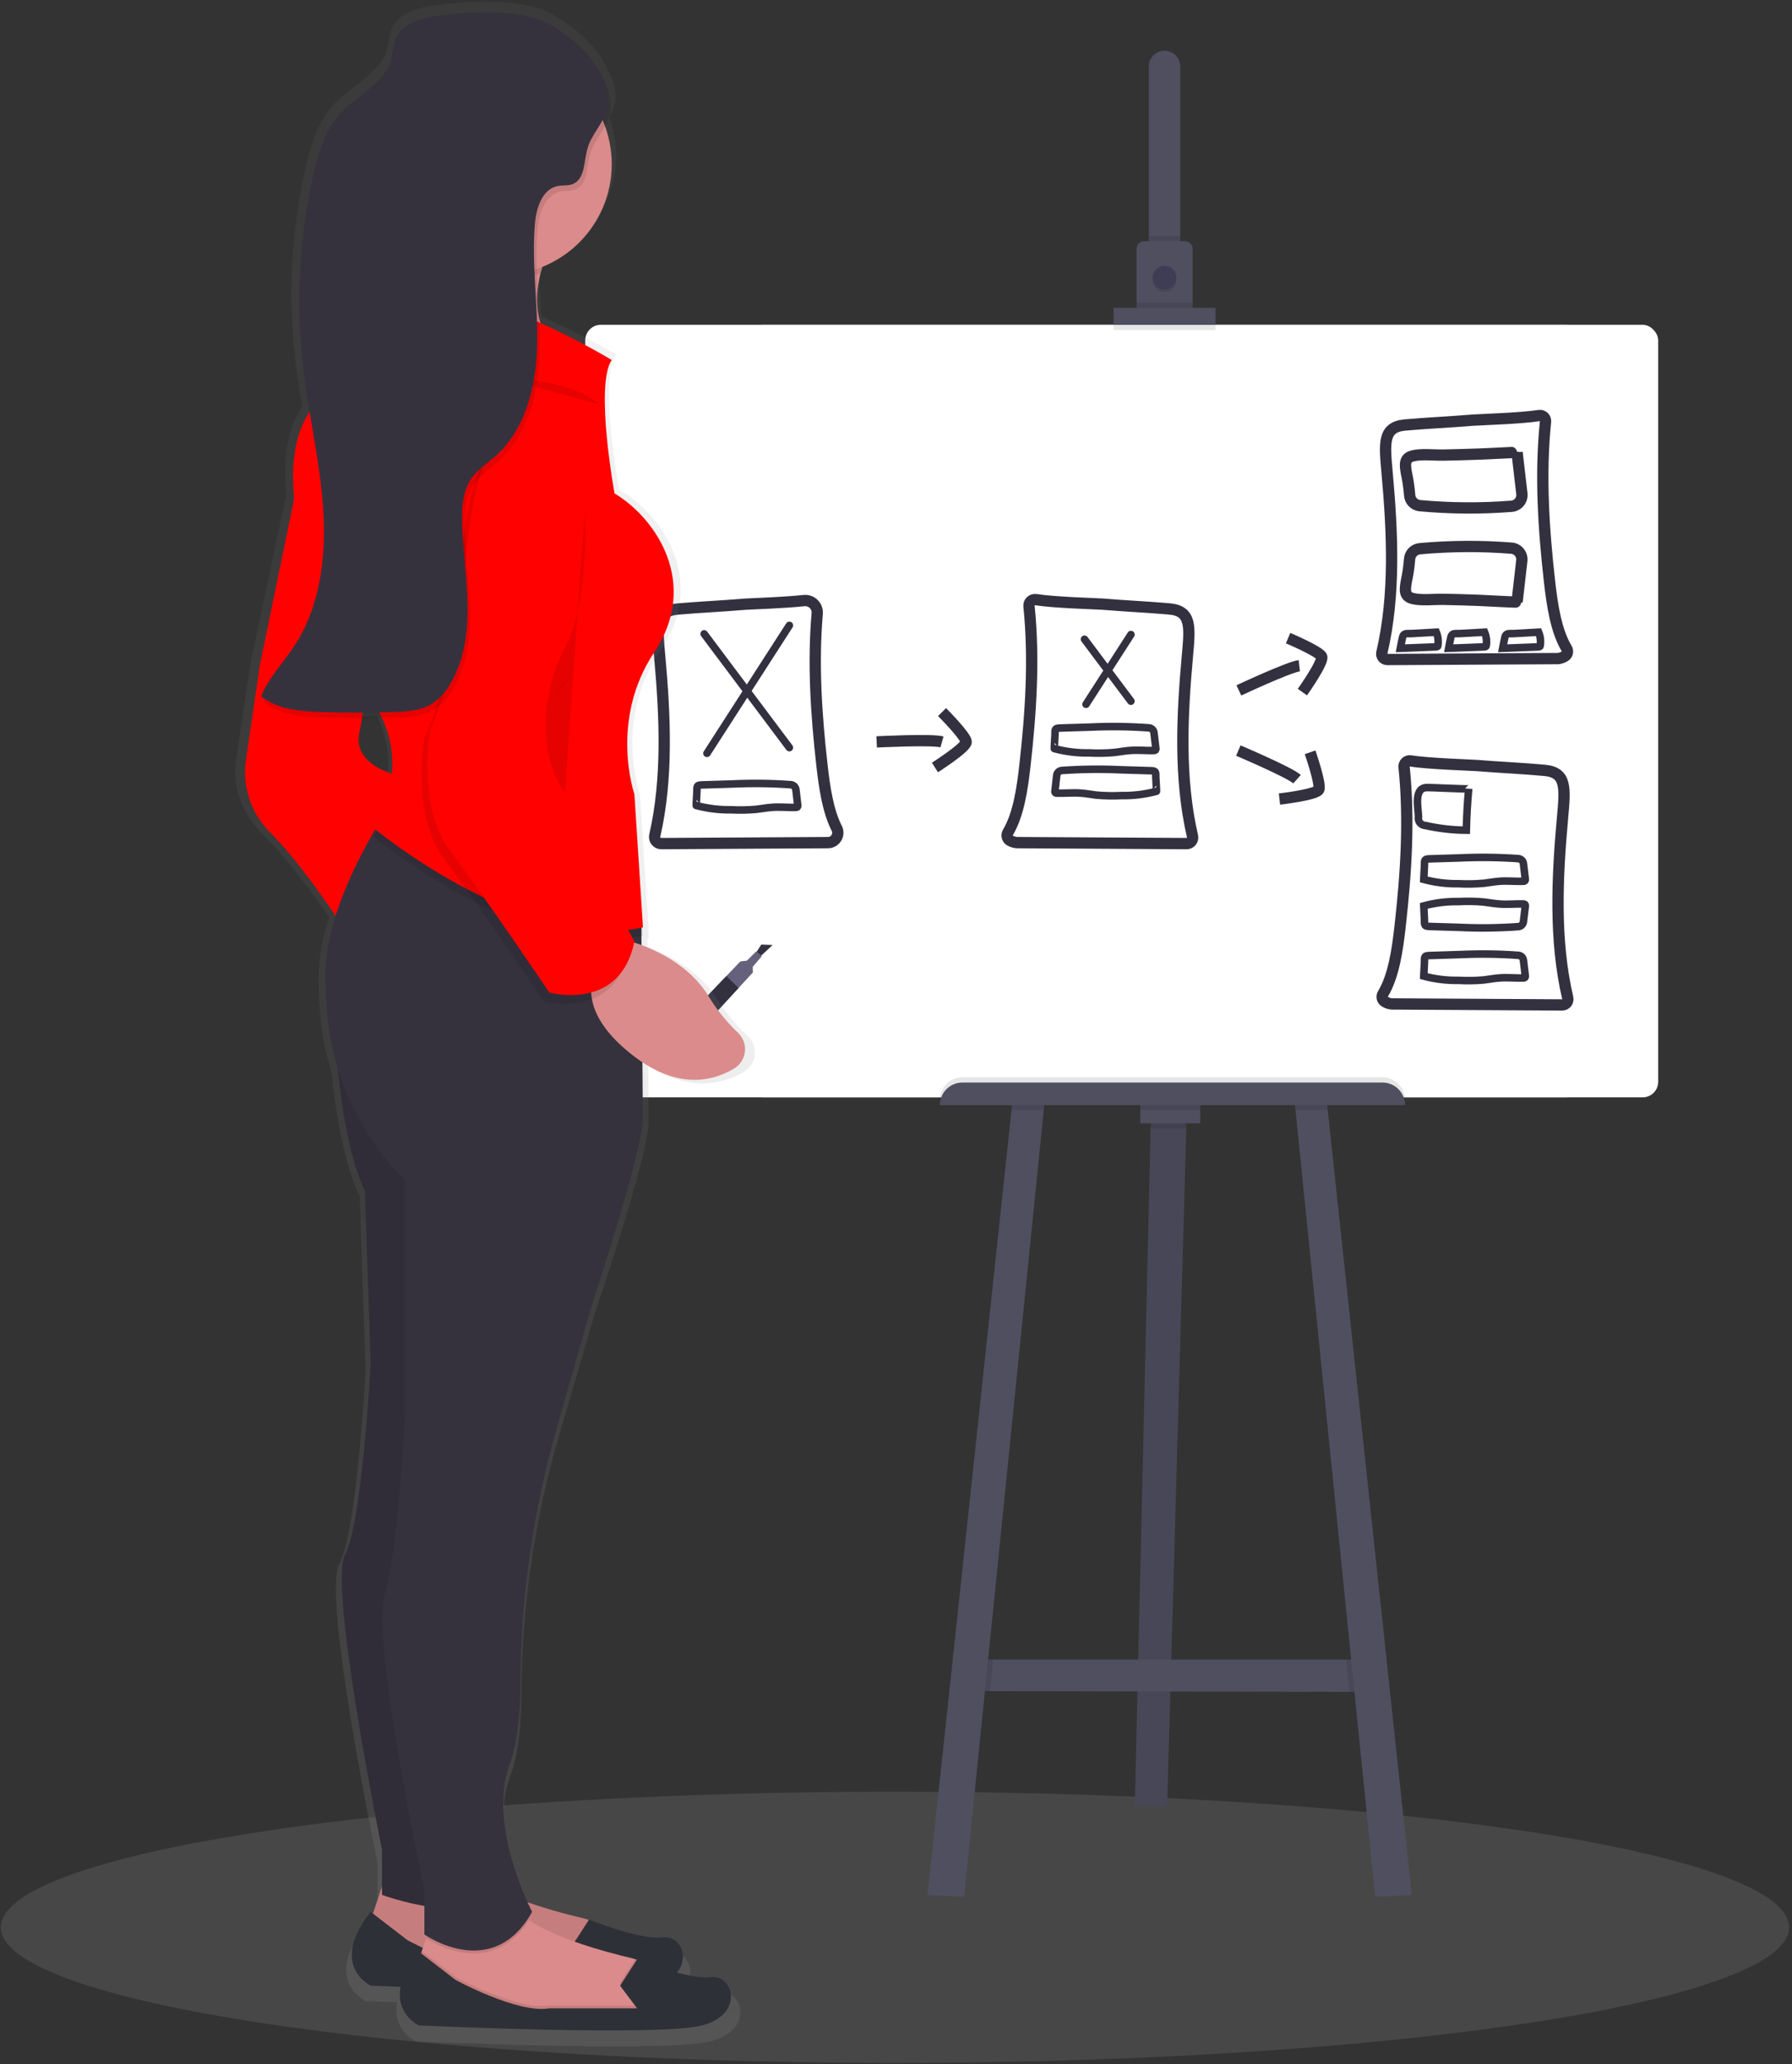 <?xml version="1.0" encoding="UTF-8"?>
<svg width="476px" height="548px" viewBox="0 0 476 548" version="1.1" xmlns="http://www.w3.org/2000/svg" xmlns:xlink="http://www.w3.org/1999/xlink">
    <rect x="0" y="0" width="476" height="548" fill="#333333" stroke="none"/>
    <!-- Generator: Sketch 58 (84663) - https://sketch.com -->
    <title>Group 2</title>
    <desc>Created with Sketch.</desc>
    <defs>
        <linearGradient x1="50.004%" y1="100.008%" x2="50.004%" y2="0.008%" id="linearGradient-1">
            <stop stop-color="#808080" stop-opacity="0.25" offset="0%"></stop>
            <stop stop-color="#808080" stop-opacity="0.12" offset="54%"></stop>
            <stop stop-color="#808080" stop-opacity="0.1" offset="100%"></stop>
        </linearGradient>
    </defs>
    <g id="Page-1" stroke="none" stroke-width="1" fill="none" fill-rule="evenodd">
        <g id="Group-2" transform="translate(0.23, 0.458)">
            <g id="Group">
                <ellipse id="Oval-2" fill="#FFFFFF" fill-rule="nonzero" opacity="0.1" cx="237.5" cy="511.222" rx="237.5" ry="36"></ellipse>
                <rect id="Rectangle" fill="#FFFFFF" fill-rule="nonzero" x="155.23" y="85.772" width="285" height="205.11" rx="4.13"></rect>
                <polygon id="Path" fill="#504F60" fill-rule="nonzero" points="314.96 296.192 314.88 299.122 309.78 479.192 301.2 479.192 305.41 299.122 305.49 295.742"></polygon>
                <polygon id="Path" fill="#000000" fill-rule="nonzero" opacity="0.1" points="314.96 296.192 314.88 299.122 309.78 479.192 301.2 479.192 305.41 299.122 305.49 295.742"></polygon>
                <polygon id="Path" fill="#504F60" fill-rule="nonzero" points="364.61 448.732 358.19 448.712 262.74 448.512 257.66 448.502 260.36 440.152 363.93 440.152"></polygon>
                <polygon id="Path" fill="#000000" fill-rule="nonzero" opacity="0.1" points="314.96 296.192 314.88 299.122 305.41 299.122 305.49 295.742"></polygon>
                <rect id="Rectangle" fill="#504F60" fill-rule="nonzero" x="302.67" y="291.792" width="15.91" height="5.98"></rect>
                <polygon id="Path" fill="#000000" fill-rule="nonzero" opacity="0.1" points="263.59 440.152 262.74 448.512 257.66 448.502 260.36 440.152"></polygon>
                <polygon id="Path" fill="#504F60" fill-rule="nonzero" points="277.29 291.682 277.02 294.272 255.85 503.102 246.15 502.652 268.46 294.272 268.71 291.902"></polygon>
                <polygon id="Path" fill="#000000" fill-rule="nonzero" opacity="0.1" points="364.61 448.732 358.19 448.712 357.32 440.152 363.93 440.152"></polygon>
                <polygon id="Path" fill="#504F60" fill-rule="nonzero" points="374.77 502.652 365.06 503.102 343.89 294.272 343.63 291.682 352.2 291.902 352.45 294.272"></polygon>
                <rect id="Rectangle" fill="#FFFFFF" fill-rule="nonzero" x="202.15" y="85.772" width="213.91" height="205.11"></rect>
                <path d="M313.27,17.182 L313.27,66.712 L304.93,66.712 L304.93,17.182 C304.93,14.879 306.797,13.012 309.1,13.012 C311.403,13.012 313.27,14.879 313.27,17.182 Z" id="Path" fill="#504F60" fill-rule="nonzero"></path>
                <rect id="Rectangle" fill="#000000" fill-rule="nonzero" opacity="0.1" x="304.93" y="62.202" width="8.35" height="4.51"></rect>
                <path d="M316.55,65.582 L316.55,81.942 L301.66,81.942 L301.66,65.582 C301.66,64.477 302.555,63.582 303.66,63.582 L314.49,63.582 C315.031,63.565 315.555,63.769 315.943,64.146 C316.331,64.523 316.55,65.041 316.55,65.582 L316.55,65.582 Z" id="Path" fill="#504F60" fill-rule="nonzero"></path>
                <circle id="Oval" fill="#000000" fill-rule="nonzero" opacity="0.1" cx="309.1" cy="73.932" r="3.16"></circle>
                <circle id="Oval" fill="#3F3D56" fill-rule="nonzero" cx="309.1" cy="73.252" r="3.16"></circle>
                <rect id="Rectangle" fill="#000000" fill-rule="nonzero" opacity="0.1" x="301.66" y="79.912" width="14.89" height="2.03"></rect>
                <rect id="Rectangle" fill="#000000" fill-rule="nonzero" opacity="0.1" x="295.56" y="82.622" width="27.08" height="4.51"></rect>
                <rect id="Rectangle" fill="#504F60" fill-rule="nonzero" x="295.56" y="81.262" width="27.08" height="4.51"></rect>
                <path d="M255.4,285.542 L366.98,285.542 C370.294,285.542 372.98,288.228 372.98,291.542 L372.98,291.542 L249.42,291.542 L249.42,291.542 C249.42,288.236 252.094,285.553 255.4,285.542 Z" id="Path" fill="#000000" fill-rule="nonzero" opacity="0.1"></path>
                <polygon id="Path" fill="#000000" fill-rule="nonzero" opacity="0.1" points="268.71 291.902 277.29 291.682 277.02 294.272 268.46 294.272"></polygon>
                <rect id="Rectangle" fill="#000000" fill-rule="nonzero" opacity="0.1" x="302.67" y="291.792" width="15.91" height="2.48"></rect>
                <polygon id="Path" fill="#000000" fill-rule="nonzero" opacity="0.1" points="352.45 294.272 343.89 294.272 343.63 291.682 352.2 291.902"></polygon>
                <path d="M255.4,286.942 L366.98,286.942 C370.294,286.942 372.98,289.628 372.98,292.942 L372.98,292.942 L249.42,292.942 L249.42,292.942 C249.42,289.628 252.106,286.942 255.42,286.942 L255.4,286.942 Z" id="Path" fill="#504F60" fill-rule="nonzero"></path>
                <path d="M408.59,109.862 C409.049,109.79 409.515,109.937 409.851,110.258 C410.186,110.58 410.352,111.04 410.3,111.502 C408.85,125.502 409.78,139.842 411.35,153.812 C412.08,160.202 413.07,166.962 415.9,171.702 C416.272,172.293 416.189,173.062 415.7,173.562 C414.91,174.176 413.918,174.473 412.92,174.392 L368.29,174.642 C367.831,174.645 367.396,174.437 367.111,174.078 C366.826,173.718 366.722,173.248 366.83,172.802 C370.42,157.502 369.65,140.802 368.21,124.932 C367.5,117.122 367.09,112.932 372.92,112.382 C378.92,111.842 384.92,111.592 390.92,111.092 C392.36,110.972 403.9,110.632 408.59,109.862 Z" id="Path" stroke="#33313F" stroke-width="3" fill="#FFFFFF" fill-rule="nonzero"></path>
                <path d="M374.44,201.552 C373.981,201.48 373.515,201.627 373.179,201.948 C372.844,202.27 372.678,202.73 372.73,203.192 C374.18,217.192 373.25,231.532 371.67,245.502 C370.95,251.892 369.96,258.652 367.13,263.402 C366.756,263.989 366.839,264.757 367.33,265.252 C368.12,265.866 369.112,266.163 370.11,266.082 L414.74,266.342 C415.198,266.338 415.63,266.127 415.914,265.767 C416.198,265.407 416.303,264.938 416.2,264.492 C412.61,249.192 413.38,232.492 414.82,216.622 C415.53,208.812 415.94,204.622 410.11,204.072 C404.28,203.522 398.11,203.282 392.11,202.782 C390.67,202.662 379.13,202.322 374.44,201.552 Z" id="Path" stroke="#33313F" stroke-width="3" fill="#FFFFFF" fill-rule="nonzero"></path>
                <path d="M387.55,227.312 C392.736,227.07 397.932,227.133 403.11,227.502 C403.802,227.568 404.353,228.111 404.43,228.802 L404.92,232.892 C404.97,233.077 404.925,233.276 404.8,233.422 C404.69,233.501 404.555,233.536 404.42,233.522 C402.24,233.582 400.06,233.332 397.89,233.522 C396.54,233.632 395.2,233.892 393.89,234.042 C391.675,234.237 389.45,234.277 387.23,234.162 C384.102,234.215 380.982,233.832 377.96,233.022 C377.96,233.022 378.14,229.632 378.14,229.312 C378.14,227.732 378.09,227.592 379.72,227.552 L387.55,227.312 Z" id="Path" stroke="#33313F" stroke-width="2" stroke-linecap="round"></path>
                <path d="M387.55,245.752 C392.736,245.995 397.932,245.928 403.11,245.552 C403.802,245.485 404.353,244.943 404.43,244.252 L404.92,240.172 C404.97,239.983 404.926,239.781 404.8,239.632 C404.69,239.553 404.555,239.517 404.42,239.532 C402.24,239.472 400.06,239.732 397.89,239.532 C396.54,239.432 395.2,239.172 393.89,239.022 C391.676,238.822 389.45,238.781 387.23,238.902 C384.102,238.848 380.982,239.231 377.96,240.042 C377.96,240.042 378.14,243.422 378.14,243.752 C378.14,245.332 378.09,245.462 379.72,245.512 L387.55,245.752 Z" id="Path" stroke="#33313F" stroke-width="2" stroke-linecap="round"></path>
                <path d="M387.55,252.972 C392.736,252.728 397.932,252.795 403.11,253.172 C403.802,253.238 404.353,253.781 404.43,254.472 L404.92,258.552 C404.97,258.74 404.926,258.942 404.8,259.092 C404.69,259.171 404.555,259.206 404.42,259.192 C402.24,259.252 400.06,258.992 397.89,259.192 C396.54,259.292 395.2,259.562 393.89,259.712 C391.675,259.903 389.45,259.94 387.23,259.822 C384.102,259.879 380.982,259.499 377.96,258.692 C377.96,258.692 378.14,255.302 378.14,254.972 C378.14,253.392 378.09,253.262 379.72,253.222 L387.55,252.972 Z" id="Path" stroke="#33313F" stroke-width="2" stroke-linecap="round"></path>
                <path d="M394.12,167.382 C394.577,168.481 394.729,169.683 394.56,170.862 C394.562,170.956 394.537,171.05 394.49,171.132 C394.378,171.24 394.225,171.294 394.07,171.282 L384.57,171.652 C384.57,171.652 385.1,168.852 385.17,168.652 C385.5,167.512 386.33,167.812 387.4,167.752 L394.12,167.382 Z" id="Path" stroke="#33313F" stroke-width="2" fill="#FFFFFF" fill-rule="nonzero" stroke-linecap="round"></path>
                <path d="M408.47,167.382 C408.924,168.482 409.073,169.684 408.9,170.862 C408.905,170.955 408.884,171.049 408.84,171.132 C408.727,171.238 408.575,171.292 408.42,171.282 L398.91,171.652 C398.91,171.652 399.45,168.852 399.52,168.652 C399.84,167.512 400.67,167.812 401.75,167.752 L408.47,167.382 Z" id="Path" stroke="#33313F" stroke-width="2" fill="#FFFFFF" fill-rule="nonzero" stroke-linecap="round"></path>
                <path d="M402.74,119.642 L404.02,130.642 C404.106,131.444 403.865,132.248 403.352,132.871 C402.838,133.494 402.095,133.883 401.29,133.952 C393.174,134.593 385.017,134.54 376.91,133.792 C375.42,133.648 374.263,132.428 374.2,130.932 C374.048,128.971 373.761,127.023 373.34,125.102 C373.01,123.102 372.65,121.172 375.01,120.582 C377.37,119.992 380.6,120.412 383.18,120.362 C386.273,120.302 389.357,120.215 392.43,120.102 C393.29,120.102 402.74,119.592 402.74,119.642 Z" id="Path" stroke="#33313F" stroke-width="3"></path>
                <path d="M402.74,159.382 L404,148.382 C404.086,147.579 403.845,146.775 403.332,146.152 C402.818,145.529 402.075,145.14 401.27,145.072 C393.154,144.431 384.998,144.482 376.89,145.222 C375.396,145.366 374.238,146.592 374.18,148.092 C374.028,150.052 373.741,152 373.32,153.922 C372.99,155.922 372.63,157.852 374.99,158.442 C377.35,159.032 380.58,158.612 383.16,158.662 C386.25,158.722 389.33,158.802 392.41,158.922 C393.29,158.952 402.74,159.462 402.74,159.382 Z" id="Path" stroke="#33313F" stroke-width="3"></path>
                <path d="M389.89,208.952 C389.557,212.612 389.347,216.278 389.26,219.952 C385.589,219.921 381.932,219.502 378.35,218.702 C377.779,218.675 377.249,218.396 376.903,217.94 C376.558,217.484 376.432,216.899 376.56,216.342 C376.49,214.062 375.29,208.972 378.5,208.652 C379.46,208.552 389.88,209.132 389.89,208.952 Z" id="Path" stroke="#33313F" stroke-width="2" stroke-linecap="round"></path>
                <path d="M213.32,158.992 C214.273,158.888 215.221,159.219 215.903,159.891 C216.586,160.564 216.93,161.508 216.84,162.462 C215.69,175.772 216.6,189.402 218.1,202.672 C218.77,208.572 219.66,214.782 222.02,219.432 C222.438,220.242 222.404,221.212 221.93,221.992 C221.457,222.771 220.612,223.248 219.7,223.252 L219.7,223.252 L175.42,223.512 C174.884,223.515 174.376,223.275 174.04,222.858 C173.703,222.442 173.574,221.894 173.69,221.372 C177.2,206.152 176.43,189.532 175,173.792 C174.28,165.982 173.88,161.792 179.7,161.242 C185.7,160.712 191.7,160.462 197.65,159.952 C198.92,159.852 208,159.572 213.32,158.992 Z" id="Path" stroke="#33313F" stroke-width="3" fill="#FFFFFF" fill-rule="nonzero" stroke-linecap="round"></path>
                <path d="M274.92,158.742 C274.429,158.666 273.931,158.825 273.573,159.17 C273.216,159.516 273.041,160.008 273.1,160.502 C274.53,174.432 273.6,188.752 272.03,202.672 C271.31,209.062 270.32,215.792 267.5,220.542 C267.09,221.237 267.272,222.13 267.92,222.612 C268.677,223.091 269.567,223.315 270.46,223.252 L314.97,223.512 C315.465,223.512 315.932,223.283 316.235,222.892 C316.539,222.5 316.644,221.991 316.52,221.512 C312.97,206.242 313.73,189.562 315.17,173.762 C315.88,165.952 316.29,161.762 310.47,161.212 C304.47,160.682 298.47,160.432 292.47,159.922 C291,159.832 279.7,159.502 274.92,158.742 Z" id="Path" stroke="#33313F" stroke-width="3" fill="#FFFFFF" fill-rule="nonzero"></path>
                <path d="M186.81,167.832 L209.45,198.032" id="Path" stroke="#33313F" stroke-width="2" fill="#FFFFFF" fill-rule="nonzero" stroke-linecap="round"></path>
                <path d="M209.45,165.572 L187.56,199.542" id="Path" stroke="#33313F" stroke-width="2" fill="#FFFFFF" fill-rule="nonzero" stroke-linecap="round"></path>
                <path d="M287.84,169.252 L300.17,185.702" id="Path" stroke="#33313F" stroke-width="2" fill="#FFFFFF" fill-rule="nonzero" stroke-linecap="round"></path>
                <path d="M300.17,168.012 L288.25,186.522" id="Path" stroke="#33313F" stroke-width="2" fill="#FFFFFF" fill-rule="nonzero" stroke-linecap="round"></path>
                <path d="M194.29,207.682 C199.479,207.44 204.678,207.503 209.86,207.872 C210.549,207.945 211.096,208.484 211.18,209.172 L211.66,213.262 C211.708,213.449 211.668,213.648 211.55,213.802 C211.435,213.87 211.304,213.905 211.17,213.902 C208.99,213.962 206.8,213.702 204.63,213.902 C203.28,214.002 201.95,214.262 200.63,214.412 C198.416,214.607 196.19,214.647 193.97,214.532 C190.845,214.586 187.728,214.202 184.71,213.392 C184.65,213.392 184.89,210.012 184.89,209.682 C184.89,208.102 184.83,207.972 186.46,207.922 L194.29,207.682 Z" id="Path" stroke="#33313F" stroke-width="2" stroke-linecap="round"></path>
                <path d="M289.41,192.582 C294.599,192.338 299.799,192.405 304.98,192.782 C305.672,192.848 306.223,193.391 306.3,194.082 L306.78,198.162 C306.828,198.349 306.788,198.548 306.67,198.702 C306.56,198.78 306.425,198.815 306.29,198.802 C304.11,198.862 301.92,198.602 299.75,198.802 C298.4,198.902 297.07,199.172 295.75,199.312 C293.536,199.512 291.31,199.552 289.09,199.432 C285.962,199.485 282.842,199.102 279.82,198.292 C279.77,198.292 280,194.912 280,194.582 C280,193.002 279.95,192.872 281.58,192.822 L289.41,192.582 Z" id="Path" stroke="#33313F" stroke-width="2" stroke-linecap="round"></path>
                <path d="M297.34,203.912 C292.154,203.67 286.958,203.733 281.78,204.102 C281.088,204.168 280.537,204.711 280.46,205.402 L280,209.482 C279.941,209.668 279.983,209.872 280.11,210.022 C280.22,210.101 280.355,210.136 280.49,210.122 C282.67,210.182 284.85,209.932 287.03,210.122 C288.38,210.222 289.71,210.492 291.03,210.642 C293.245,210.832 295.47,210.872 297.69,210.762 C300.818,210.817 303.938,210.433 306.96,209.622 C307.01,209.622 306.78,206.232 306.78,205.912 C306.78,204.322 306.84,204.192 305.21,204.152 L297.34,203.912 Z" id="Path" stroke="#33313F" stroke-width="2" stroke-linecap="round"></path>
                <path d="M232.63,196.512 C232.63,196.512 247.34,195.762 249.98,196.512" id="Path" stroke="#33313F" stroke-width="3"></path>
                <path d="M250,188.592 C250,188.592 256.41,195.002 256.41,196.512 C256.41,198.022 248.11,203.302 248.11,203.302" id="Path" stroke="#33313F" stroke-width="3"></path>
                <path d="M328.84,182.832 C328.84,182.832 342.17,176.592 344.9,176.292" id="Path" stroke="#33313F" stroke-width="3"></path>
                <path d="M341.92,168.962 C341.92,168.962 350.27,172.482 350.84,173.872 C351.41,175.262 345.72,183.292 345.72,183.292" id="Path" stroke="#33313F" stroke-width="3"></path>
                <path d="M328.7,198.812 C328.7,198.812 342.25,204.562 344.3,206.402" id="Path" stroke="#33313F" stroke-width="3"></path>
                <path d="M347.76,199.272 C347.76,199.272 350.76,207.842 350.06,209.202 C349.36,210.562 339.63,211.682 339.63,211.682" id="Path" stroke="#33313F" stroke-width="3"></path>
                <path d="M381.29,167.382 C381.744,168.482 381.893,169.684 381.72,170.862 C381.725,170.955 381.704,171.049 381.66,171.132 C381.547,171.238 381.395,171.292 381.24,171.282 L371.73,171.652 C371.73,171.652 372.27,168.852 372.34,168.652 C372.66,167.512 373.5,167.812 374.57,167.752 L381.29,167.382 Z" id="Path" stroke="#33313F" stroke-width="2" fill="#FFFFFF" fill-rule="nonzero" stroke-linecap="round"></path>
                <polygon id="Path" fill="#33313F" fill-rule="nonzero" points="201.64 253.562 205 250.432 202 250.312 200.43 252.722"></polygon>
                <polygon id="Path" fill="#65617D" fill-rule="nonzero" points="177.47 275.482 181.03 270.912 181.82 270.092 192.72 258.672 196.43 254.792 198.17 254.582 200.67 252.102 202.14 253.392 199.71 256.232 199.75 257.722 195.96 261.832 185.26 273.452 184.57 274.192 180.27 278.172"></polygon>
                <polygon id="Path" fill="#33313F" fill-rule="nonzero" points="181.82 270.092 192.72 258.672 195.96 261.832 185.26 273.452"></polygon>
                <path d="M198.27,274.492 C195.102,271.543 192.347,268.179 190.08,264.492 C185.28,257.012 177.26,252.972 171.76,250.962 L171.76,248.532 L172.1,248.462 L171.95,246.202 L172.1,246.202 L171.71,240.202 L171.71,240.152 L171.71,240.152 L169.73,210.382 C169.73,210.382 162.68,190.532 175.21,172.222 C187.74,153.912 175.99,136.352 164.21,129.482 C164.21,129.482 158.73,100.482 163.43,93.612 C157.054,89.942 150.485,86.62 143.75,83.662 C143.64,83.302 143.55,82.942 143.46,82.562 C143.33,79.862 143.16,77.162 143.01,74.462 C143.167,73.058 143.424,71.668 143.78,70.302 C143.93,69.732 144.1,69.162 144.28,68.572 C155.742,64.192 163.344,53.231 163.43,40.962 C163.433,37.464 162.802,33.995 161.57,30.722 C162.202,29.681 162.684,28.557 163,27.382 C163.75,24.292 162.9,20.992 161.14,17.862 C158,11.082 150.17,4.732 144.49,2.382 C136.35,-0.918 124.1,-0.138 115.62,0.882 C110.86,1.452 105.43,3.042 103.71,7.402 C103.08,9.002 103.07,10.772 102.63,12.402 C100.85,19.062 93.16,22.162 88.41,27.262 C84.21,31.762 82.41,37.852 81.01,43.782 C77.111,60.777 76.18,78.319 78.26,95.632 C78.74,99.632 79.38,103.582 80.06,107.542 C77.2,111.542 74.62,118.612 75.8,130.892 L66.4,175.152 L62.49,201.102 C62.49,201.102 60.14,211.782 69.49,220.942 C75.49,226.782 82.74,236.652 87.21,243.042 C85.264,248.699 84.3,254.649 84.36,260.632 C84.46,263.352 84.61,265.982 84.8,268.482 C85.196,273.793 86.203,279.041 87.8,284.122 C88.9,294.782 91.07,308.412 95.32,317.122 L96.88,363.672 C96.88,363.672 94.53,406.412 89.88,414.802 C85.23,423.192 100.05,494.172 100.05,494.172 L100.05,504.092 L97.55,511.432 L96.92,510.962 C85.18,525.462 96.92,530.802 96.92,530.802 C96.92,530.802 100.12,530.952 105.23,531.152 C104.338,535.336 106.396,539.593 110.23,541.492 C110.23,541.492 176.76,544.542 188.51,541.492 C200.26,538.442 197.12,527.752 190.85,528.492 C188.46,528.792 184.93,528.162 181.48,527.272 C185.13,523.022 182.21,517.272 177.55,517.812 C171.29,518.572 157.2,513.032 157.2,513.032 L157.13,513.122 C156.68,512.95 156.219,512.81 155.75,512.702 C150.516,511.524 145.346,510.079 140.26,508.372 C137.26,501.942 130.26,484.662 135.26,471.262 C137.52,465.202 138.26,457.142 138.26,449.322 C138.379,425.73 141.851,402.276 148.57,379.662 L157.96,347.662 C157.96,347.662 171.27,308.732 172.05,298.052 L172,282.512 C183,289.512 191.75,287.412 197.33,284.142 C198.981,283.168 200.067,281.463 200.253,279.555 C200.439,277.648 199.702,275.766 198.27,274.492 Z M93.8,193.492 C94.07,192.372 94.29,191.152 94.48,189.862 C96.32,189.862 98.17,189.862 100.01,189.802 C102.299,194.451 103.261,199.641 102.79,204.802 C98.55,203.492 92.21,200.282 93.8,193.542 L93.8,193.492 Z" id="Shape" fill="url(#linearGradient-1)" fill-rule="nonzero"></path>
                <path d="M101.24,500.382 L98.24,509.382 L108.03,519.172 L140.42,526.702 L163.77,524.442 L162.26,516.152 L162.26,516.152 C161.345,512.525 158.482,509.713 154.84,508.862 C145.24,506.602 126.94,501.462 123.09,494.312 L101.24,500.382 Z" id="Path" fill="#DB8B8B" fill-rule="nonzero"></path>
                <path d="M101.24,500.382 L98.24,509.382 L108.03,519.172 L140.42,526.702 L163.77,524.442 L162.26,516.152 L162.26,516.152 C161.345,512.525 158.482,509.713 154.84,508.862 C145.24,506.602 126.94,501.462 123.09,494.312 L101.24,500.382 Z" id="Path" fill="#000000" fill-rule="nonzero" opacity="0.1"></path>
                <path d="M156.23,522.182 L151.71,516.182 L156.23,509.182 C156.23,509.182 169.78,514.652 175.81,513.902 C181.84,513.152 184.81,523.692 173.55,526.702 C162.29,529.712 98.23,526.702 98.23,526.702 C98.23,526.702 86.93,521.432 98.23,507.122 L108.02,514.652 C108.02,514.652 124.59,523.652 132.88,522.182 L156.23,522.182 Z" id="Path" fill="#2E3037" fill-rule="nonzero"></path>
                <path d="M176.56,534.992 L153.21,537.252 L120.82,529.712 L111,519.922 L111.8,517.532 L112.92,514.172 L114.02,510.882 L135.86,504.882 C136.969,506.685 138.486,508.203 140.29,509.312 C147.38,514.162 160.13,517.672 167.61,519.422 C167.92,519.502 168.24,519.592 168.54,519.702 C171.758,520.772 174.205,523.412 175.03,526.702 L176.56,534.992 Z" id="Path" fill="#DB8B8B" fill-rule="nonzero"></path>
                <path d="M176.56,534.992 L153.21,537.252 L120.82,529.712 L111,519.922 L111.8,517.532 L120.8,524.442 C120.8,524.442 137.38,533.442 145.66,531.972 L169,531.972 L164.48,525.972 L168.54,519.702 C171.758,520.772 174.205,523.412 175.03,526.702 L176.56,534.992 Z" id="Path" fill="#000000" fill-rule="nonzero" opacity="0.1"></path>
                <path d="M169,532.732 L164.48,526.732 L169,519.732 C169,519.732 182.56,525.202 188.58,524.452 C194.6,523.702 197.58,534.242 186.33,537.262 C175.08,540.282 111,537.262 111,537.262 C111,537.262 99.7,531.982 111,517.672 L120.79,525.202 C120.79,525.202 137.37,534.202 145.65,532.742 L169,532.732 Z" id="Path" fill="#2E3037" fill-rule="nonzero"></path>
                <path d="M150.2,95.862 C150.2,95.862 114.05,99.622 119.32,84.562 C120.797,80.291 121.179,75.718 120.43,71.262 C119.494,65.737 117.312,60.498 114.05,55.942 L147.94,61.212 C145.909,64.606 144.364,68.268 143.35,72.092 C139.31,88.082 150.2,95.862 150.2,95.862 Z" id="Path" fill="#DB8B8B" fill-rule="nonzero"></path>
                <path d="M88.44,267.592 C88.44,267.592 89.19,299.982 96.72,315.802 L98.23,361.742 C98.23,361.742 95.97,403.932 91.45,412.212 C86.93,420.492 101.24,490.552 101.24,490.552 L101.24,502.602 C101.24,502.602 125.34,511.602 132.12,501.092 L125.34,411.462 L128.34,287.182 L88.44,267.592 Z" id="Path" fill="#35323E" fill-rule="nonzero"></path>
                <path d="M88.43,267.592 C88.43,267.592 89.18,299.982 96.71,315.802 L98.22,361.742 C98.22,361.742 95.96,403.932 91.44,412.212 C86.92,420.492 101.23,490.552 101.23,490.552 L101.23,502.602 C101.23,502.602 125.33,511.602 132.11,501.092 L125.33,411.462 L128.33,287.182 L88.43,267.592 Z" id="Path" fill="#000000" fill-rule="nonzero" opacity="0.1"></path>
                <path d="M73.37,163.652 L68.85,175.702 L65.09,201.312 C64.057,208.55 66.582,215.842 71.87,220.892 C80.87,229.892 92.96,248.762 92.96,248.762 L107.27,205.832 C107.27,205.832 92.96,203.572 95.27,193.782 C97.58,183.992 96.77,165.912 96.77,165.912 L73.37,163.652 Z" id="Path" fill="#FF0200" fill-rule="nonzero"></path>
                <path d="M140.32,509.292 C130.65,524.502 115.62,515.882 112.95,514.172 L114.05,510.882 L135.89,504.882 C137.001,506.678 138.519,508.188 140.32,509.292 L140.32,509.292 Z" id="Path" fill="#000000" fill-rule="nonzero" opacity="0.1"></path>
                <path d="M170.54,296.972 C169.78,307.512 156.98,345.972 156.98,345.972 L147.98,377.582 C141.489,399.916 138.13,423.043 138,446.302 C138,454.012 137.29,461.972 135.12,467.952 C129.12,484.522 141.12,507.122 141.12,507.122 C130.58,525.952 112.5,513.122 112.5,513.122 L112.5,501.122 C112.5,501.122 98.23,435.562 102,422.762 C105.77,409.962 107.28,375.302 107.28,375.302 L107.28,312.792 C95.205,300.763 87.867,284.788 86.61,267.792 C86.43,265.322 86.28,262.732 86.19,260.042 C85.58,243.042 97.19,223.122 101.73,216.042 C102.83,214.322 103.51,213.362 103.51,213.362 L170,239.742 L170.15,239.802 L170.15,242.372 L170.15,248.072 L170.54,296.972 Z" id="Path" fill="#35323E" fill-rule="nonzero"></path>
                <path d="M147.94,61.212 C145.909,64.606 144.364,68.268 143.35,72.092 C135.912,74.927 127.643,74.627 120.43,71.262 C119.494,65.737 117.312,60.498 114.05,55.942 L147.94,61.212 Z" id="Path" fill="#000000" fill-rule="nonzero" opacity="0.1"></path>
                <circle id="Oval" fill="#DB8B8B" fill-rule="nonzero" cx="132.88" cy="43.132" r="29.38"></circle>
                <path d="M170.54,248.012 L170.21,248.072 C138.63,254.562 99,221.652 99,221.652 C100.066,219.86 100.982,217.984 101.74,216.042 C102.84,214.322 103.52,213.362 103.52,213.362 L170,239.742 L170.17,242.372 L170.54,248.012 Z" id="Path" fill="#000000" fill-rule="nonzero" opacity="0.1"></path>
                <path d="M162.25,95.112 C162.25,95.112 120.07,69.502 106.51,80.042 L87.68,104.142 C87.68,104.142 75.63,107.912 77.89,132.012 L68.89,175.702 L96,182.482 C96,182.482 111.82,197.542 99,219.392 C99,219.392 138.92,252.532 170.56,245.752 L168.28,210.382 C168.28,210.382 161.5,190.792 173.55,172.722 C185.6,154.652 174.3,137.322 163.01,130.542 C163,130.512 157.73,101.882 162.25,95.112 Z" id="Path" fill="#FF0200" fill-rule="nonzero"></path>
                <path d="M164.51,248.762 C164.51,248.762 180.33,251.762 187.86,263.832 C190.034,267.456 192.688,270.769 195.75,273.682 C197.129,274.957 197.831,276.806 197.646,278.675 C197.462,280.545 196.412,282.22 194.81,283.202 C188.81,286.802 179.09,289.012 166.81,278.892 C145.68,261.572 164.51,248.762 164.51,248.762 Z" id="Path" fill="#DB8B8B" fill-rule="nonzero"></path>
                <path d="M141.16,109.382 C141.16,109.382 126.1,107.872 122.33,147.042 C118.56,186.212 112.54,195.242 112.54,195.242 C112.54,195.242 108.77,215.582 117.81,227.632 C126.85,239.682 144.17,265.382 144.17,265.382 C144.17,265.382 163.01,270.662 166.77,251.822 L143.42,208.142 C143.42,208.142 139.66,193.072 148.69,182.532 C157.72,171.992 164.51,101.882 141.16,109.382 Z" id="Path" fill="#000000" fill-rule="nonzero" opacity="0.1"></path>
                <path d="M142.67,107.162 C142.67,107.162 127.6,105.652 123.84,144.822 C120.08,183.992 114.05,193.022 114.05,193.022 C114.05,193.022 110.28,213.382 119.32,225.382 C128.36,237.382 145.68,263.042 145.68,263.042 C145.68,263.042 164.51,268.322 168.28,249.492 L144.93,205.802 C144.93,205.802 141.16,190.732 150.2,180.192 C159.24,169.652 166,99.622 142.67,107.162 Z" id="Path" fill="#FF0200" fill-rule="nonzero"></path>
                <path d="M155.1,135.382 C155.1,135.382 156.6,158.732 149.82,171.542 C143.04,184.352 143.04,200.912 149.82,209.952" id="Path" fill="#000000" fill-rule="nonzero" opacity="0.1"></path>
                <path d="M158.86,106.782 C158.86,106.782 152.86,100.782 135.51,100.002 C118.16,99.222 110.66,94.002 110.66,94.002" id="Path" fill="#000000" fill-rule="nonzero" opacity="0.1"></path>
                <path d="M117,5.172 C112.42,5.732 107.19,7.302 105.54,11.612 C104.93,13.192 104.92,14.932 104.49,16.612 C102.78,23.192 95.38,26.252 90.81,31.282 C86.81,35.722 85,41.732 83.69,47.582 C79.929,64.356 79.02,81.645 81,98.722 C82.47,111.212 85.47,123.502 86.32,136.052 C87.17,148.602 85.62,161.802 78.76,172.342 C75.76,176.882 71.92,180.862 69.83,185.852 C74.15,189.352 80.11,189.852 85.67,190.042 C92.15,190.262 98.63,190.262 105.11,190.042 C108.51,189.922 112.06,189.702 114.99,187.982 C117.16,186.594 118.945,184.682 120.18,182.422 C123.88,176.132 124.82,168.572 124.66,161.272 C124.5,153.972 123.35,146.722 123.21,139.422 C123.14,135.422 123.45,131.222 125.74,127.962 C127.39,125.612 129.9,124.032 132.05,122.122 C140.12,114.982 142.88,103.522 143.15,92.752 C143.42,81.982 141.65,71.192 142.56,60.462 C142.91,56.252 144.48,51.212 148.62,50.392 C149.92,50.132 151.31,50.392 152.55,49.892 C155.87,48.622 155.55,43.942 156.49,40.522 C157.56,36.672 160.84,33.702 161.76,29.822 C163.93,20.712 152.33,9.822 144.76,6.662 C136.91,3.382 125.12,4.172 117,5.172 Z" id="Path" fill="#000000" fill-rule="nonzero" opacity="0.1"></path>
                <path d="M116.21,3.672 C111.63,4.232 106.4,5.802 104.75,10.102 C104.324,11.748 103.991,13.418 103.75,15.102 C102.04,21.682 94.63,24.742 90.06,29.782 C86.06,34.212 84.25,40.222 82.94,46.082 C79.196,62.869 78.304,80.168 80.3,97.252 C81.77,109.742 84.77,122.042 85.61,134.582 C86.45,147.122 84.92,160.332 78.06,170.872 C75.06,175.412 71.22,179.392 69.13,184.382 C73.45,187.892 79.41,188.382 84.97,188.572 C91.45,188.792 97.93,188.792 104.41,188.572 C107.81,188.452 111.36,188.242 114.29,186.512 C116.462,185.129 118.244,183.215 119.47,180.952 C123.18,174.662 124.11,167.102 123.96,159.802 C123.81,152.502 122.64,145.252 122.51,137.952 C122.44,133.952 122.75,129.752 125.03,126.502 C126.69,124.142 129.2,122.562 131.35,120.662 C139.41,113.512 142.18,102.052 142.45,91.282 C142.72,80.512 140.94,69.722 141.85,58.992 C142.21,54.792 143.78,49.742 147.91,48.932 C149.22,48.672 150.61,48.932 151.85,48.422 C155.17,47.152 154.85,42.482 155.79,39.052 C156.85,35.202 160.13,32.242 161.06,28.362 C163.23,19.242 151.63,8.362 144.06,5.192 C136.15,1.892 124.37,2.662 116.21,3.672 Z" id="Path" fill="#35323E" fill-rule="nonzero"></path>
            </g>
        </g>
    </g>
</svg>
